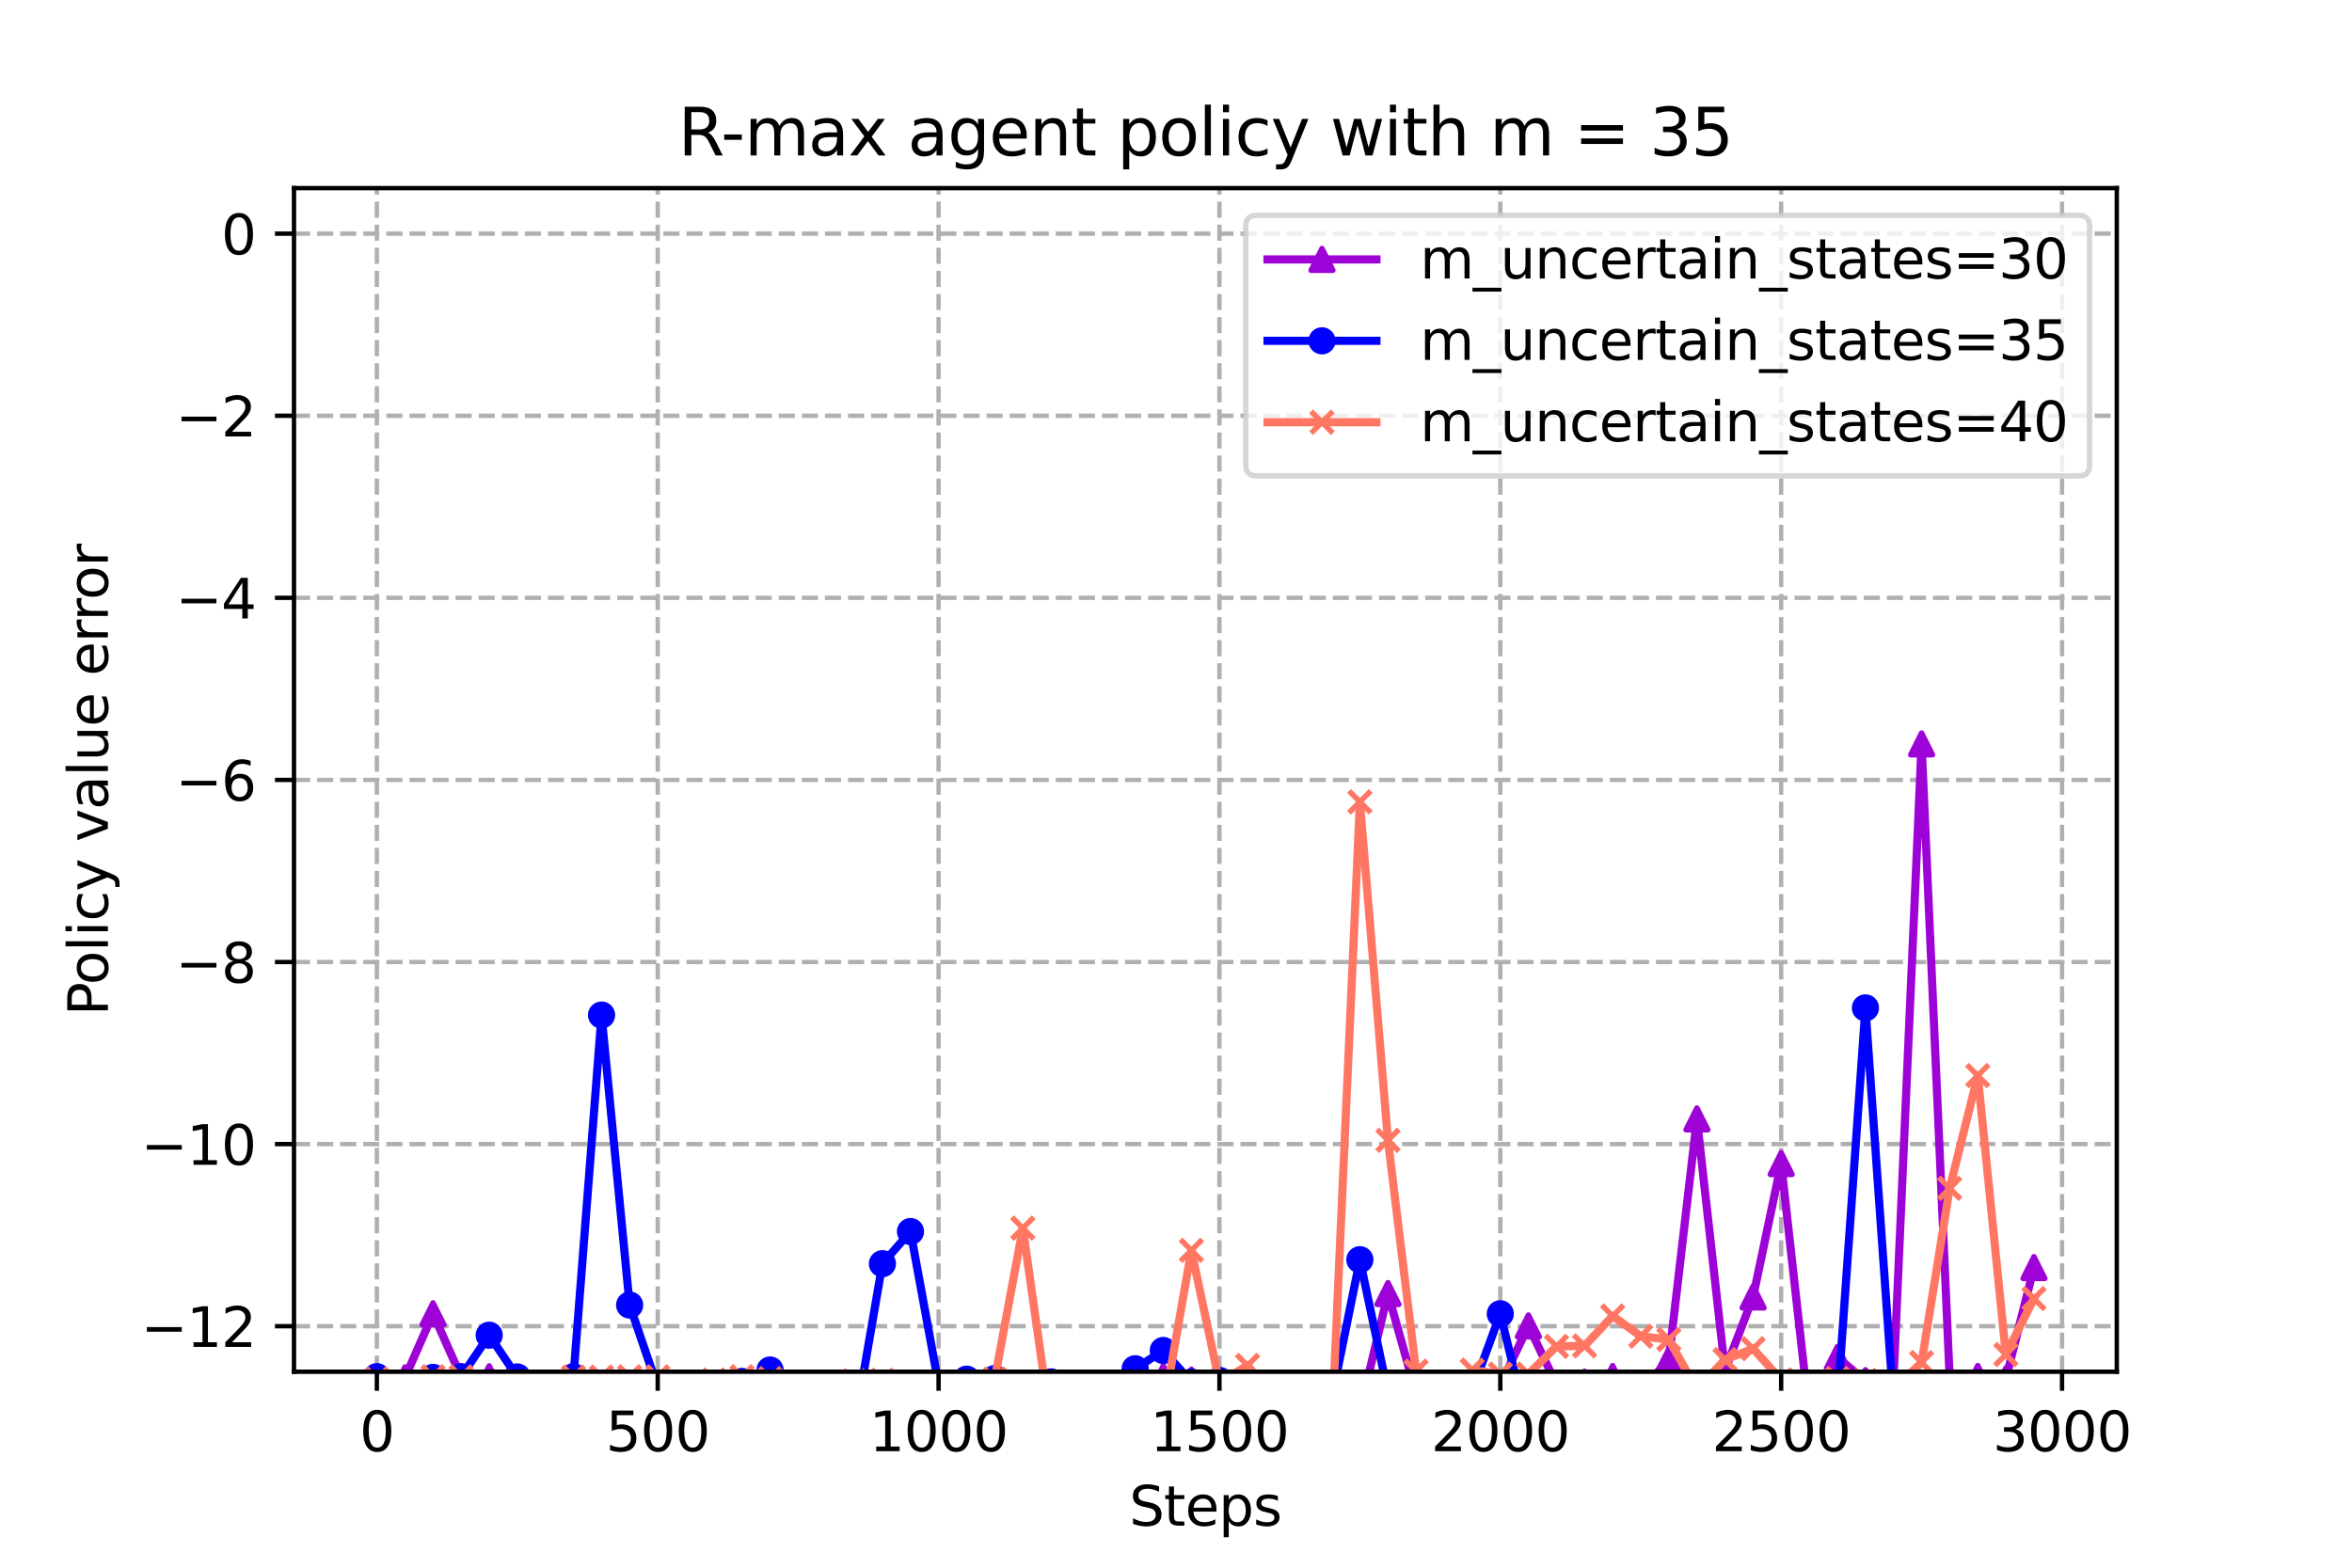 <?xml version="1.0" encoding="utf-8" standalone="no"?>
<!DOCTYPE svg PUBLIC "-//W3C//DTD SVG 1.1//EN"
  "http://www.w3.org/Graphics/SVG/1.1/DTD/svg11.dtd">
<svg xmlns:xlink="http://www.w3.org/1999/xlink" width="432pt" height="288pt" viewBox="0 0 432 288" xmlns="http://www.w3.org/2000/svg" version="1.1">
 <defs>
  <style type="text/css">*{stroke-linejoin: round; stroke-linecap: butt}</style>
 </defs>
 <g id="figure_1">
  <g id="patch_1">
   <path d="M 0 288 
L 432 288 
L 432 0 
L 0 0 
z
" style="fill: #ffffff"/>
  </g>
  <g id="axes_1">
   <g id="patch_2">
    <path d="M 54 252 
L 388.8 252 
L 388.8 34.56 
L 54 34.56 
z
" style="fill: #ffffff"/>
   </g>
   <g id="PolyCollection_1">
    <defs>
     <path id="meaf972905b" d="M 69.218 -35.075 
L 69.218 -35.075 
L 74.377 -34.871 
L 79.536 -46.646 
L 84.694 -35.09 
L 89.853 -35.085 
L 95.012 -21.525 
L 100.17 -31.364 
L 105.329 -25.798 
L 110.488 -31.952 
L 115.647 -32.313 
L 120.805 -32.569 
L 125.964 -33.676 
L 131.123 -32.771 
L 136.281 -19.537 
L 141.44 -34.91 
L 146.599 -24.227 
L 151.757 -31.356 
L 156.916 -16.715 
L 162.075 -19.639 
L 167.234 -25.702 
L 172.392 -31.861 
L 177.551 -33.439 
L 182.71 -31.65 
L 187.868 -32.856 
L 193.027 -32.922 
L 198.186 -25.333 
L 203.345 -28.71 
L 208.503 -23.477 
L 213.662 -35.127 
L 218.821 -34.461 
L 223.979 -31.013 
L 229.138 -32.957 
L 234.297 -33.422 
L 239.455 -30.833 
L 244.614 -25.989 
L 249.773 -28.767 
L 254.932 -50.361 
L 260.09 -32.021 
L 265.249 -33.565 
L 270.408 -34.119 
L 275.566 -33.527 
L 280.725 -44.419 
L 285.884 -33.695 
L 291.043 -34.085 
L 296.201 -35.133 
L 301.36 -32.545 
L 306.519 -38.193 
L 311.677 -82.45 
L 316.836 -36.265 
L 321.995 -49.734 
L 327.153 -74.242 
L 332.312 -28.038 
L 337.471 -38.624 
L 342.63 -34.356 
L 347.788 -34.454 
L 352.947 -151.337 
L 358.106 -34.724 
L 363.264 -35.133 
L 368.423 -34.693 
L 373.582 -55.132 
L 373.582 -55.132 
L 373.582 -55.132 
L 368.423 -34.693 
L 363.264 -35.133 
L 358.106 -34.724 
L 352.947 -151.337 
L 347.788 -34.454 
L 342.63 -34.356 
L 337.471 -38.624 
L 332.312 -28.038 
L 327.153 -74.242 
L 321.995 -49.734 
L 316.836 -36.265 
L 311.677 -82.45 
L 306.519 -38.193 
L 301.36 -32.545 
L 296.201 -35.133 
L 291.043 -34.085 
L 285.884 -33.695 
L 280.725 -44.419 
L 275.566 -33.527 
L 270.408 -34.119 
L 265.249 -33.565 
L 260.09 -32.021 
L 254.932 -50.361 
L 249.773 -28.767 
L 244.614 -25.989 
L 239.455 -30.833 
L 234.297 -33.422 
L 229.138 -32.957 
L 223.979 -31.013 
L 218.821 -34.461 
L 213.662 -35.127 
L 208.503 -23.477 
L 203.345 -28.71 
L 198.186 -25.333 
L 193.027 -32.922 
L 187.868 -32.856 
L 182.71 -31.65 
L 177.551 -33.439 
L 172.392 -31.861 
L 167.234 -25.702 
L 162.075 -19.639 
L 156.916 -16.715 
L 151.757 -31.356 
L 146.599 -24.227 
L 141.44 -34.91 
L 136.281 -19.537 
L 131.123 -32.771 
L 125.964 -33.676 
L 120.805 -32.569 
L 115.647 -32.313 
L 110.488 -31.952 
L 105.329 -25.798 
L 100.17 -31.364 
L 95.012 -21.525 
L 89.853 -35.085 
L 84.694 -35.09 
L 79.536 -46.646 
L 74.377 -34.871 
L 69.218 -35.075 
z
" style="stroke: #9d02d7; stroke-opacity: 0.2"/>
    </defs>
    <g clip-path="url(#p53826748e3)">
     <use xlink:href="#meaf972905b" x="0" y="288" style="fill: #9d02d7; fill-opacity: 0.2; stroke: #9d02d7; stroke-opacity: 0.2"/>
    </g>
   </g>
   <g id="PolyCollection_2">
    <defs>
     <path id="m4954993a86" d="M 69.218 -35.091 
L 69.218 -35.091 
L 74.377 -33.874 
L 79.536 -34.957 
L 84.694 -35.091 
L 89.853 -42.709 
L 95.012 -35.039 
L 100.17 -30.648 
L 105.329 -35.091 
L 110.488 -101.524 
L 115.647 -48.251 
L 120.805 -33.125 
L 125.964 -33.102 
L 131.123 -32.875 
L 136.281 -34.218 
L 141.44 -36.317 
L 146.599 -33.308 
L 151.757 -33.567 
L 156.916 -25.865 
L 162.075 -55.845 
L 167.234 -61.757 
L 172.392 -33.657 
L 177.551 -34.631 
L 182.71 -34.742 
L 187.868 -33.471 
L 193.027 -34.133 
L 198.186 -30.624 
L 203.345 -33.025 
L 208.503 -36.545 
L 213.662 -39.904 
L 218.821 -34.098 
L 223.979 -34.406 
L 229.138 -30.213 
L 234.297 -33.146 
L 239.455 -31.21 
L 244.614 -31.134 
L 249.773 -56.58 
L 254.932 -32.138 
L 260.09 -30.877 
L 265.249 -27.638 
L 270.408 -32.59 
L 275.566 -46.644 
L 280.725 -25.49 
L 285.884 -32.775 
L 291.043 -31.947 
L 296.201 -31.814 
L 301.36 -30.254 
L 306.519 -26.332 
L 311.677 -29.193 
L 316.836 -27.951 
L 321.995 -25.303 
L 327.153 -22.883 
L 332.312 -29.856 
L 337.471 -30.093 
L 342.63 -102.84 
L 347.788 -30.093 
L 352.947 -28.494 
L 358.106 -32.613 
L 363.264 -33.255 
L 368.423 -33.255 
L 373.582 -32.458 
L 373.582 -32.458 
L 373.582 -32.458 
L 368.423 -33.255 
L 363.264 -33.255 
L 358.106 -32.613 
L 352.947 -28.494 
L 347.788 -30.093 
L 342.63 -102.84 
L 337.471 -30.093 
L 332.312 -29.856 
L 327.153 -22.883 
L 321.995 -25.303 
L 316.836 -27.951 
L 311.677 -29.193 
L 306.519 -26.332 
L 301.36 -30.254 
L 296.201 -31.814 
L 291.043 -31.947 
L 285.884 -32.775 
L 280.725 -25.49 
L 275.566 -46.644 
L 270.408 -32.59 
L 265.249 -27.638 
L 260.09 -30.877 
L 254.932 -32.138 
L 249.773 -56.58 
L 244.614 -31.134 
L 239.455 -31.21 
L 234.297 -33.146 
L 229.138 -30.213 
L 223.979 -34.406 
L 218.821 -34.098 
L 213.662 -39.904 
L 208.503 -36.545 
L 203.345 -33.025 
L 198.186 -30.624 
L 193.027 -34.133 
L 187.868 -33.471 
L 182.71 -34.742 
L 177.551 -34.631 
L 172.392 -33.657 
L 167.234 -61.757 
L 162.075 -55.845 
L 156.916 -25.865 
L 151.757 -33.567 
L 146.599 -33.308 
L 141.44 -36.317 
L 136.281 -34.218 
L 131.123 -32.875 
L 125.964 -33.102 
L 120.805 -33.125 
L 115.647 -48.251 
L 110.488 -101.524 
L 105.329 -35.091 
L 100.17 -30.648 
L 95.012 -35.039 
L 89.853 -42.709 
L 84.694 -35.091 
L 79.536 -34.957 
L 74.377 -33.874 
L 69.218 -35.091 
z
" style="stroke: #0000ff; stroke-opacity: 0.2"/>
    </defs>
    <g clip-path="url(#p53826748e3)">
     <use xlink:href="#m4954993a86" x="0" y="288" style="fill: #0000ff; fill-opacity: 0.2; stroke: #0000ff; stroke-opacity: 0.2"/>
    </g>
   </g>
   <g id="PolyCollection_3">
    <defs>
     <path id="mc289ed929d" d="M 69.218 -34.689 
L 69.218 -34.689 
L 74.377 -15.291 
L 79.536 -35.091 
L 84.694 -35.065 
L 89.853 -32.796 
L 95.012 -34.183 
L 100.17 -24.071 
L 105.329 -35.03 
L 110.488 -35.033 
L 115.647 -35.081 
L 120.805 -35.061 
L 125.964 -29.914 
L 131.123 -34.476 
L 136.281 -35.091 
L 141.44 -34.731 
L 146.599 -31.858 
L 151.757 -33.324 
L 156.916 -34.334 
L 162.075 -34.441 
L 167.234 -18.548 
L 172.392 -28.017 
L 177.551 -32.179 
L 182.71 -34.656 
L 187.868 -62.379 
L 193.027 -25.982 
L 198.186 -27.235 
L 203.345 -33.934 
L 208.503 -27.585 
L 213.662 -28.73 
L 218.821 -58.298 
L 223.979 -34.011 
L 229.138 -37.16 
L 234.297 -30.786 
L 239.455 -27.545 
L 244.614 -25.71 
L 249.773 -140.695 
L 254.932 -78.513 
L 260.09 -36.102 
L 265.249 -30.873 
L 270.408 -36.307 
L 275.566 -35.571 
L 280.725 -35.574 
L 285.884 -40.655 
L 291.043 -40.751 
L 296.201 -46.24 
L 301.36 -42.52 
L 306.519 -41.922 
L 311.677 -32.711 
L 316.836 -38.219 
L 321.995 -40.236 
L 327.153 -34.52 
L 332.312 -33.136 
L 337.471 -34.753 
L 342.63 -34.39 
L 347.788 -32.818 
L 352.947 -37.693 
L 358.106 -69.696 
L 363.264 -90.409 
L 368.423 -39.156 
L 373.582 -49.437 
L 373.582 -49.437 
L 373.582 -49.437 
L 368.423 -39.156 
L 363.264 -90.409 
L 358.106 -69.696 
L 352.947 -37.693 
L 347.788 -32.818 
L 342.63 -34.39 
L 337.471 -34.753 
L 332.312 -33.136 
L 327.153 -34.52 
L 321.995 -40.236 
L 316.836 -38.219 
L 311.677 -32.711 
L 306.519 -41.922 
L 301.36 -42.52 
L 296.201 -46.24 
L 291.043 -40.751 
L 285.884 -40.655 
L 280.725 -35.574 
L 275.566 -35.571 
L 270.408 -36.307 
L 265.249 -30.873 
L 260.09 -36.102 
L 254.932 -78.513 
L 249.773 -140.695 
L 244.614 -25.71 
L 239.455 -27.545 
L 234.297 -30.786 
L 229.138 -37.16 
L 223.979 -34.011 
L 218.821 -58.298 
L 213.662 -28.73 
L 208.503 -27.585 
L 203.345 -33.934 
L 198.186 -27.235 
L 193.027 -25.982 
L 187.868 -62.379 
L 182.71 -34.656 
L 177.551 -32.179 
L 172.392 -28.017 
L 167.234 -18.548 
L 162.075 -34.441 
L 156.916 -34.334 
L 151.757 -33.324 
L 146.599 -31.858 
L 141.44 -34.731 
L 136.281 -35.091 
L 131.123 -34.476 
L 125.964 -29.914 
L 120.805 -35.061 
L 115.647 -35.081 
L 110.488 -35.033 
L 105.329 -35.03 
L 100.17 -24.071 
L 95.012 -34.183 
L 89.853 -32.796 
L 84.694 -35.065 
L 79.536 -35.091 
L 74.377 -15.291 
L 69.218 -34.689 
z
" style="stroke: #ff7763; stroke-opacity: 0.2"/>
    </defs>
    <g clip-path="url(#p53826748e3)">
     <use xlink:href="#mc289ed929d" x="0" y="288" style="fill: #ff7763; fill-opacity: 0.2; stroke: #ff7763; stroke-opacity: 0.2"/>
    </g>
   </g>
   <g id="matplotlib.axis_1">
    <g id="xtick_1">
     <g id="line2d_1">
      <path d="M 69.218 252 
L 69.218 34.56 
" clip-path="url(#p53826748e3)" style="fill: none; stroke-dasharray: 2.96,1.28; stroke-dashoffset: 0; stroke: #b0b0b0; stroke-width: 0.8"/>
     </g>
     <g id="line2d_2">
      <defs>
       <path id="m673f952d2b" d="M 0 0 
L 0 3.5 
" style="stroke: #000000; stroke-width: 0.8"/>
      </defs>
      <g>
       <use xlink:href="#m673f952d2b" x="69.218" y="252" style="stroke: #000000; stroke-width: 0.8"/>
      </g>
     </g>
     <g id="text_1">
      <!-- 0 -->
      <g transform="translate(66.037 266.598)scale(0.1 -0.1)">
       <defs>
        <path id="DejaVuSans-30" d="M 2034 4250 
Q 1547 4250 1301 3770 
Q 1056 3291 1056 2328 
Q 1056 1369 1301 889 
Q 1547 409 2034 409 
Q 2525 409 2770 889 
Q 3016 1369 3016 2328 
Q 3016 3291 2770 3770 
Q 2525 4250 2034 4250 
z
M 2034 4750 
Q 2819 4750 3233 4129 
Q 3647 3509 3647 2328 
Q 3647 1150 3233 529 
Q 2819 -91 2034 -91 
Q 1250 -91 836 529 
Q 422 1150 422 2328 
Q 422 3509 836 4129 
Q 1250 4750 2034 4750 
z
" transform="scale(0.016)"/>
       </defs>
       <use xlink:href="#DejaVuSans-30"/>
      </g>
     </g>
    </g>
    <g id="xtick_2">
     <g id="line2d_3">
      <path d="M 120.805 252 
L 120.805 34.56 
" clip-path="url(#p53826748e3)" style="fill: none; stroke-dasharray: 2.96,1.28; stroke-dashoffset: 0; stroke: #b0b0b0; stroke-width: 0.8"/>
     </g>
     <g id="line2d_4">
      <g>
       <use xlink:href="#m673f952d2b" x="120.805" y="252" style="stroke: #000000; stroke-width: 0.8"/>
      </g>
     </g>
     <g id="text_2">
      <!-- 500 -->
      <g transform="translate(111.261 266.598)scale(0.1 -0.1)">
       <defs>
        <path id="DejaVuSans-35" d="M 691 4666 
L 3169 4666 
L 3169 4134 
L 1269 4134 
L 1269 2991 
Q 1406 3038 1543 3061 
Q 1681 3084 1819 3084 
Q 2600 3084 3056 2656 
Q 3513 2228 3513 1497 
Q 3513 744 3044 326 
Q 2575 -91 1722 -91 
Q 1428 -91 1123 -41 
Q 819 9 494 109 
L 494 744 
Q 775 591 1075 516 
Q 1375 441 1709 441 
Q 2250 441 2565 725 
Q 2881 1009 2881 1497 
Q 2881 1984 2565 2268 
Q 2250 2553 1709 2553 
Q 1456 2553 1204 2497 
Q 953 2441 691 2322 
L 691 4666 
z
" transform="scale(0.016)"/>
       </defs>
       <use xlink:href="#DejaVuSans-35"/>
       <use xlink:href="#DejaVuSans-30" x="63.623"/>
       <use xlink:href="#DejaVuSans-30" x="127.246"/>
      </g>
     </g>
    </g>
    <g id="xtick_3">
     <g id="line2d_5">
      <path d="M 172.392 252 
L 172.392 34.56 
" clip-path="url(#p53826748e3)" style="fill: none; stroke-dasharray: 2.96,1.28; stroke-dashoffset: 0; stroke: #b0b0b0; stroke-width: 0.8"/>
     </g>
     <g id="line2d_6">
      <g>
       <use xlink:href="#m673f952d2b" x="172.392" y="252" style="stroke: #000000; stroke-width: 0.8"/>
      </g>
     </g>
     <g id="text_3">
      <!-- 1000 -->
      <g transform="translate(159.667 266.598)scale(0.1 -0.1)">
       <defs>
        <path id="DejaVuSans-31" d="M 794 531 
L 1825 531 
L 1825 4091 
L 703 3866 
L 703 4441 
L 1819 4666 
L 2450 4666 
L 2450 531 
L 3481 531 
L 3481 0 
L 794 0 
L 794 531 
z
" transform="scale(0.016)"/>
       </defs>
       <use xlink:href="#DejaVuSans-31"/>
       <use xlink:href="#DejaVuSans-30" x="63.623"/>
       <use xlink:href="#DejaVuSans-30" x="127.246"/>
       <use xlink:href="#DejaVuSans-30" x="190.869"/>
      </g>
     </g>
    </g>
    <g id="xtick_4">
     <g id="line2d_7">
      <path d="M 223.979 252 
L 223.979 34.56 
" clip-path="url(#p53826748e3)" style="fill: none; stroke-dasharray: 2.96,1.28; stroke-dashoffset: 0; stroke: #b0b0b0; stroke-width: 0.8"/>
     </g>
     <g id="line2d_8">
      <g>
       <use xlink:href="#m673f952d2b" x="223.979" y="252" style="stroke: #000000; stroke-width: 0.8"/>
      </g>
     </g>
     <g id="text_4">
      <!-- 1500 -->
      <g transform="translate(211.254 266.598)scale(0.1 -0.1)">
       <use xlink:href="#DejaVuSans-31"/>
       <use xlink:href="#DejaVuSans-35" x="63.623"/>
       <use xlink:href="#DejaVuSans-30" x="127.246"/>
       <use xlink:href="#DejaVuSans-30" x="190.869"/>
      </g>
     </g>
    </g>
    <g id="xtick_5">
     <g id="line2d_9">
      <path d="M 275.566 252 
L 275.566 34.56 
" clip-path="url(#p53826748e3)" style="fill: none; stroke-dasharray: 2.96,1.28; stroke-dashoffset: 0; stroke: #b0b0b0; stroke-width: 0.8"/>
     </g>
     <g id="line2d_10">
      <g>
       <use xlink:href="#m673f952d2b" x="275.566" y="252" style="stroke: #000000; stroke-width: 0.8"/>
      </g>
     </g>
     <g id="text_5">
      <!-- 2000 -->
      <g transform="translate(262.841 266.598)scale(0.1 -0.1)">
       <defs>
        <path id="DejaVuSans-32" d="M 1228 531 
L 3431 531 
L 3431 0 
L 469 0 
L 469 531 
Q 828 903 1448 1529 
Q 2069 2156 2228 2338 
Q 2531 2678 2651 2914 
Q 2772 3150 2772 3378 
Q 2772 3750 2511 3984 
Q 2250 4219 1831 4219 
Q 1534 4219 1204 4116 
Q 875 4013 500 3803 
L 500 4441 
Q 881 4594 1212 4672 
Q 1544 4750 1819 4750 
Q 2544 4750 2975 4387 
Q 3406 4025 3406 3419 
Q 3406 3131 3298 2873 
Q 3191 2616 2906 2266 
Q 2828 2175 2409 1742 
Q 1991 1309 1228 531 
z
" transform="scale(0.016)"/>
       </defs>
       <use xlink:href="#DejaVuSans-32"/>
       <use xlink:href="#DejaVuSans-30" x="63.623"/>
       <use xlink:href="#DejaVuSans-30" x="127.246"/>
       <use xlink:href="#DejaVuSans-30" x="190.869"/>
      </g>
     </g>
    </g>
    <g id="xtick_6">
     <g id="line2d_11">
      <path d="M 327.153 252 
L 327.153 34.56 
" clip-path="url(#p53826748e3)" style="fill: none; stroke-dasharray: 2.96,1.28; stroke-dashoffset: 0; stroke: #b0b0b0; stroke-width: 0.8"/>
     </g>
     <g id="line2d_12">
      <g>
       <use xlink:href="#m673f952d2b" x="327.153" y="252" style="stroke: #000000; stroke-width: 0.8"/>
      </g>
     </g>
     <g id="text_6">
      <!-- 2500 -->
      <g transform="translate(314.428 266.598)scale(0.1 -0.1)">
       <use xlink:href="#DejaVuSans-32"/>
       <use xlink:href="#DejaVuSans-35" x="63.623"/>
       <use xlink:href="#DejaVuSans-30" x="127.246"/>
       <use xlink:href="#DejaVuSans-30" x="190.869"/>
      </g>
     </g>
    </g>
    <g id="xtick_7">
     <g id="line2d_13">
      <path d="M 378.741 252 
L 378.741 34.56 
" clip-path="url(#p53826748e3)" style="fill: none; stroke-dasharray: 2.96,1.28; stroke-dashoffset: 0; stroke: #b0b0b0; stroke-width: 0.8"/>
     </g>
     <g id="line2d_14">
      <g>
       <use xlink:href="#m673f952d2b" x="378.741" y="252" style="stroke: #000000; stroke-width: 0.8"/>
      </g>
     </g>
     <g id="text_7">
      <!-- 3000 -->
      <g transform="translate(366.016 266.598)scale(0.1 -0.1)">
       <defs>
        <path id="DejaVuSans-33" d="M 2597 2516 
Q 3050 2419 3304 2112 
Q 3559 1806 3559 1356 
Q 3559 666 3084 287 
Q 2609 -91 1734 -91 
Q 1441 -91 1130 -33 
Q 819 25 488 141 
L 488 750 
Q 750 597 1062 519 
Q 1375 441 1716 441 
Q 2309 441 2620 675 
Q 2931 909 2931 1356 
Q 2931 1769 2642 2001 
Q 2353 2234 1838 2234 
L 1294 2234 
L 1294 2753 
L 1863 2753 
Q 2328 2753 2575 2939 
Q 2822 3125 2822 3475 
Q 2822 3834 2567 4026 
Q 2313 4219 1838 4219 
Q 1578 4219 1281 4162 
Q 984 4106 628 3988 
L 628 4550 
Q 988 4650 1302 4700 
Q 1616 4750 1894 4750 
Q 2613 4750 3031 4423 
Q 3450 4097 3450 3541 
Q 3450 3153 3228 2886 
Q 3006 2619 2597 2516 
z
" transform="scale(0.016)"/>
       </defs>
       <use xlink:href="#DejaVuSans-33"/>
       <use xlink:href="#DejaVuSans-30" x="63.623"/>
       <use xlink:href="#DejaVuSans-30" x="127.246"/>
       <use xlink:href="#DejaVuSans-30" x="190.869"/>
      </g>
     </g>
    </g>
    <g id="text_8">
     <!-- Steps -->
     <g transform="translate(207.41 280.277)scale(0.1 -0.1)">
      <defs>
       <path id="DejaVuSans-53" d="M 3425 4513 
L 3425 3897 
Q 3066 4069 2747 4153 
Q 2428 4238 2131 4238 
Q 1616 4238 1336 4038 
Q 1056 3838 1056 3469 
Q 1056 3159 1242 3001 
Q 1428 2844 1947 2747 
L 2328 2669 
Q 3034 2534 3370 2195 
Q 3706 1856 3706 1288 
Q 3706 609 3251 259 
Q 2797 -91 1919 -91 
Q 1588 -91 1214 -16 
Q 841 59 441 206 
L 441 856 
Q 825 641 1194 531 
Q 1563 422 1919 422 
Q 2459 422 2753 634 
Q 3047 847 3047 1241 
Q 3047 1584 2836 1778 
Q 2625 1972 2144 2069 
L 1759 2144 
Q 1053 2284 737 2584 
Q 422 2884 422 3419 
Q 422 4038 858 4394 
Q 1294 4750 2059 4750 
Q 2388 4750 2728 4690 
Q 3069 4631 3425 4513 
z
" transform="scale(0.016)"/>
       <path id="DejaVuSans-74" d="M 1172 4494 
L 1172 3500 
L 2356 3500 
L 2356 3053 
L 1172 3053 
L 1172 1153 
Q 1172 725 1289 603 
Q 1406 481 1766 481 
L 2356 481 
L 2356 0 
L 1766 0 
Q 1100 0 847 248 
Q 594 497 594 1153 
L 594 3053 
L 172 3053 
L 172 3500 
L 594 3500 
L 594 4494 
L 1172 4494 
z
" transform="scale(0.016)"/>
       <path id="DejaVuSans-65" d="M 3597 1894 
L 3597 1613 
L 953 1613 
Q 991 1019 1311 708 
Q 1631 397 2203 397 
Q 2534 397 2845 478 
Q 3156 559 3463 722 
L 3463 178 
Q 3153 47 2828 -22 
Q 2503 -91 2169 -91 
Q 1331 -91 842 396 
Q 353 884 353 1716 
Q 353 2575 817 3079 
Q 1281 3584 2069 3584 
Q 2775 3584 3186 3129 
Q 3597 2675 3597 1894 
z
M 3022 2063 
Q 3016 2534 2758 2815 
Q 2500 3097 2075 3097 
Q 1594 3097 1305 2825 
Q 1016 2553 972 2059 
L 3022 2063 
z
" transform="scale(0.016)"/>
       <path id="DejaVuSans-70" d="M 1159 525 
L 1159 -1331 
L 581 -1331 
L 581 3500 
L 1159 3500 
L 1159 2969 
Q 1341 3281 1617 3432 
Q 1894 3584 2278 3584 
Q 2916 3584 3314 3078 
Q 3713 2572 3713 1747 
Q 3713 922 3314 415 
Q 2916 -91 2278 -91 
Q 1894 -91 1617 61 
Q 1341 213 1159 525 
z
M 3116 1747 
Q 3116 2381 2855 2742 
Q 2594 3103 2138 3103 
Q 1681 3103 1420 2742 
Q 1159 2381 1159 1747 
Q 1159 1113 1420 752 
Q 1681 391 2138 391 
Q 2594 391 2855 752 
Q 3116 1113 3116 1747 
z
" transform="scale(0.016)"/>
       <path id="DejaVuSans-73" d="M 2834 3397 
L 2834 2853 
Q 2591 2978 2328 3040 
Q 2066 3103 1784 3103 
Q 1356 3103 1142 2972 
Q 928 2841 928 2578 
Q 928 2378 1081 2264 
Q 1234 2150 1697 2047 
L 1894 2003 
Q 2506 1872 2764 1633 
Q 3022 1394 3022 966 
Q 3022 478 2636 193 
Q 2250 -91 1575 -91 
Q 1294 -91 989 -36 
Q 684 19 347 128 
L 347 722 
Q 666 556 975 473 
Q 1284 391 1588 391 
Q 1994 391 2212 530 
Q 2431 669 2431 922 
Q 2431 1156 2273 1281 
Q 2116 1406 1581 1522 
L 1381 1569 
Q 847 1681 609 1914 
Q 372 2147 372 2553 
Q 372 3047 722 3315 
Q 1072 3584 1716 3584 
Q 2034 3584 2315 3537 
Q 2597 3491 2834 3397 
z
" transform="scale(0.016)"/>
      </defs>
      <use xlink:href="#DejaVuSans-53"/>
      <use xlink:href="#DejaVuSans-74" x="63.477"/>
      <use xlink:href="#DejaVuSans-65" x="102.686"/>
      <use xlink:href="#DejaVuSans-70" x="164.209"/>
      <use xlink:href="#DejaVuSans-73" x="227.686"/>
     </g>
    </g>
   </g>
   <g id="matplotlib.axis_2">
    <g id="ytick_1">
     <g id="line2d_15">
      <path d="M 54 243.637 
L 388.8 243.637 
" clip-path="url(#p53826748e3)" style="fill: none; stroke-dasharray: 2.96,1.28; stroke-dashoffset: 0; stroke: #b0b0b0; stroke-width: 0.8"/>
     </g>
     <g id="line2d_16">
      <defs>
       <path id="m13245fdb76" d="M 0 0 
L -3.5 0 
" style="stroke: #000000; stroke-width: 0.8"/>
      </defs>
      <g>
       <use xlink:href="#m13245fdb76" x="54" y="243.637" style="stroke: #000000; stroke-width: 0.8"/>
      </g>
     </g>
     <g id="text_9">
      <!-- −12 -->
      <g transform="translate(25.895 247.436)scale(0.1 -0.1)">
       <defs>
        <path id="DejaVuSans-2212" d="M 678 2272 
L 4684 2272 
L 4684 1741 
L 678 1741 
L 678 2272 
z
" transform="scale(0.016)"/>
       </defs>
       <use xlink:href="#DejaVuSans-2212"/>
       <use xlink:href="#DejaVuSans-31" x="83.789"/>
       <use xlink:href="#DejaVuSans-32" x="147.412"/>
      </g>
     </g>
    </g>
    <g id="ytick_2">
     <g id="line2d_17">
      <path d="M 54 210.185 
L 388.8 210.185 
" clip-path="url(#p53826748e3)" style="fill: none; stroke-dasharray: 2.96,1.28; stroke-dashoffset: 0; stroke: #b0b0b0; stroke-width: 0.8"/>
     </g>
     <g id="line2d_18">
      <g>
       <use xlink:href="#m13245fdb76" x="54" y="210.185" style="stroke: #000000; stroke-width: 0.8"/>
      </g>
     </g>
     <g id="text_10">
      <!-- −10 -->
      <g transform="translate(25.895 213.984)scale(0.1 -0.1)">
       <use xlink:href="#DejaVuSans-2212"/>
       <use xlink:href="#DejaVuSans-31" x="83.789"/>
       <use xlink:href="#DejaVuSans-30" x="147.412"/>
      </g>
     </g>
    </g>
    <g id="ytick_3">
     <g id="line2d_19">
      <path d="M 54 176.732 
L 388.8 176.732 
" clip-path="url(#p53826748e3)" style="fill: none; stroke-dasharray: 2.96,1.28; stroke-dashoffset: 0; stroke: #b0b0b0; stroke-width: 0.8"/>
     </g>
     <g id="line2d_20">
      <g>
       <use xlink:href="#m13245fdb76" x="54" y="176.732" style="stroke: #000000; stroke-width: 0.8"/>
      </g>
     </g>
     <g id="text_11">
      <!-- −8 -->
      <g transform="translate(32.258 180.532)scale(0.1 -0.1)">
       <defs>
        <path id="DejaVuSans-38" d="M 2034 2216 
Q 1584 2216 1326 1975 
Q 1069 1734 1069 1313 
Q 1069 891 1326 650 
Q 1584 409 2034 409 
Q 2484 409 2743 651 
Q 3003 894 3003 1313 
Q 3003 1734 2745 1975 
Q 2488 2216 2034 2216 
z
M 1403 2484 
Q 997 2584 770 2862 
Q 544 3141 544 3541 
Q 544 4100 942 4425 
Q 1341 4750 2034 4750 
Q 2731 4750 3128 4425 
Q 3525 4100 3525 3541 
Q 3525 3141 3298 2862 
Q 3072 2584 2669 2484 
Q 3125 2378 3379 2068 
Q 3634 1759 3634 1313 
Q 3634 634 3220 271 
Q 2806 -91 2034 -91 
Q 1263 -91 848 271 
Q 434 634 434 1313 
Q 434 1759 690 2068 
Q 947 2378 1403 2484 
z
M 1172 3481 
Q 1172 3119 1398 2916 
Q 1625 2713 2034 2713 
Q 2441 2713 2670 2916 
Q 2900 3119 2900 3481 
Q 2900 3844 2670 4047 
Q 2441 4250 2034 4250 
Q 1625 4250 1398 4047 
Q 1172 3844 1172 3481 
z
" transform="scale(0.016)"/>
       </defs>
       <use xlink:href="#DejaVuSans-2212"/>
       <use xlink:href="#DejaVuSans-38" x="83.789"/>
      </g>
     </g>
    </g>
    <g id="ytick_4">
     <g id="line2d_21">
      <path d="M 54 143.28 
L 388.8 143.28 
" clip-path="url(#p53826748e3)" style="fill: none; stroke-dasharray: 2.96,1.28; stroke-dashoffset: 0; stroke: #b0b0b0; stroke-width: 0.8"/>
     </g>
     <g id="line2d_22">
      <g>
       <use xlink:href="#m13245fdb76" x="54" y="143.28" style="stroke: #000000; stroke-width: 0.8"/>
      </g>
     </g>
     <g id="text_12">
      <!-- −6 -->
      <g transform="translate(32.258 147.079)scale(0.1 -0.1)">
       <defs>
        <path id="DejaVuSans-36" d="M 2113 2584 
Q 1688 2584 1439 2293 
Q 1191 2003 1191 1497 
Q 1191 994 1439 701 
Q 1688 409 2113 409 
Q 2538 409 2786 701 
Q 3034 994 3034 1497 
Q 3034 2003 2786 2293 
Q 2538 2584 2113 2584 
z
M 3366 4563 
L 3366 3988 
Q 3128 4100 2886 4159 
Q 2644 4219 2406 4219 
Q 1781 4219 1451 3797 
Q 1122 3375 1075 2522 
Q 1259 2794 1537 2939 
Q 1816 3084 2150 3084 
Q 2853 3084 3261 2657 
Q 3669 2231 3669 1497 
Q 3669 778 3244 343 
Q 2819 -91 2113 -91 
Q 1303 -91 875 529 
Q 447 1150 447 2328 
Q 447 3434 972 4092 
Q 1497 4750 2381 4750 
Q 2619 4750 2861 4703 
Q 3103 4656 3366 4563 
z
" transform="scale(0.016)"/>
       </defs>
       <use xlink:href="#DejaVuSans-2212"/>
       <use xlink:href="#DejaVuSans-36" x="83.789"/>
      </g>
     </g>
    </g>
    <g id="ytick_5">
     <g id="line2d_23">
      <path d="M 54 109.828 
L 388.8 109.828 
" clip-path="url(#p53826748e3)" style="fill: none; stroke-dasharray: 2.96,1.28; stroke-dashoffset: 0; stroke: #b0b0b0; stroke-width: 0.8"/>
     </g>
     <g id="line2d_24">
      <g>
       <use xlink:href="#m13245fdb76" x="54" y="109.828" style="stroke: #000000; stroke-width: 0.8"/>
      </g>
     </g>
     <g id="text_13">
      <!-- −4 -->
      <g transform="translate(32.258 113.627)scale(0.1 -0.1)">
       <defs>
        <path id="DejaVuSans-34" d="M 2419 4116 
L 825 1625 
L 2419 1625 
L 2419 4116 
z
M 2253 4666 
L 3047 4666 
L 3047 1625 
L 3713 1625 
L 3713 1100 
L 3047 1100 
L 3047 0 
L 2419 0 
L 2419 1100 
L 313 1100 
L 313 1709 
L 2253 4666 
z
" transform="scale(0.016)"/>
       </defs>
       <use xlink:href="#DejaVuSans-2212"/>
       <use xlink:href="#DejaVuSans-34" x="83.789"/>
      </g>
     </g>
    </g>
    <g id="ytick_6">
     <g id="line2d_25">
      <path d="M 54 76.375 
L 388.8 76.375 
" clip-path="url(#p53826748e3)" style="fill: none; stroke-dasharray: 2.96,1.28; stroke-dashoffset: 0; stroke: #b0b0b0; stroke-width: 0.8"/>
     </g>
     <g id="line2d_26">
      <g>
       <use xlink:href="#m13245fdb76" x="54" y="76.375" style="stroke: #000000; stroke-width: 0.8"/>
      </g>
     </g>
     <g id="text_14">
      <!-- −2 -->
      <g transform="translate(32.258 80.175)scale(0.1 -0.1)">
       <use xlink:href="#DejaVuSans-2212"/>
       <use xlink:href="#DejaVuSans-32" x="83.789"/>
      </g>
     </g>
    </g>
    <g id="ytick_7">
     <g id="line2d_27">
      <path d="M 54 42.923 
L 388.8 42.923 
" clip-path="url(#p53826748e3)" style="fill: none; stroke-dasharray: 2.96,1.28; stroke-dashoffset: 0; stroke: #b0b0b0; stroke-width: 0.8"/>
     </g>
     <g id="line2d_28">
      <g>
       <use xlink:href="#m13245fdb76" x="54" y="42.923" style="stroke: #000000; stroke-width: 0.8"/>
      </g>
     </g>
     <g id="text_15">
      <!-- 0 -->
      <g transform="translate(40.638 46.722)scale(0.1 -0.1)">
       <use xlink:href="#DejaVuSans-30"/>
      </g>
     </g>
    </g>
    <g id="text_16">
     <!-- Policy value error -->
     <g transform="translate(19.816 186.598)rotate(-90)scale(0.1 -0.1)">
      <defs>
       <path id="DejaVuSans-50" d="M 1259 4147 
L 1259 2394 
L 2053 2394 
Q 2494 2394 2734 2622 
Q 2975 2850 2975 3272 
Q 2975 3691 2734 3919 
Q 2494 4147 2053 4147 
L 1259 4147 
z
M 628 4666 
L 2053 4666 
Q 2838 4666 3239 4311 
Q 3641 3956 3641 3272 
Q 3641 2581 3239 2228 
Q 2838 1875 2053 1875 
L 1259 1875 
L 1259 0 
L 628 0 
L 628 4666 
z
" transform="scale(0.016)"/>
       <path id="DejaVuSans-6f" d="M 1959 3097 
Q 1497 3097 1228 2736 
Q 959 2375 959 1747 
Q 959 1119 1226 758 
Q 1494 397 1959 397 
Q 2419 397 2687 759 
Q 2956 1122 2956 1747 
Q 2956 2369 2687 2733 
Q 2419 3097 1959 3097 
z
M 1959 3584 
Q 2709 3584 3137 3096 
Q 3566 2609 3566 1747 
Q 3566 888 3137 398 
Q 2709 -91 1959 -91 
Q 1206 -91 779 398 
Q 353 888 353 1747 
Q 353 2609 779 3096 
Q 1206 3584 1959 3584 
z
" transform="scale(0.016)"/>
       <path id="DejaVuSans-6c" d="M 603 4863 
L 1178 4863 
L 1178 0 
L 603 0 
L 603 4863 
z
" transform="scale(0.016)"/>
       <path id="DejaVuSans-69" d="M 603 3500 
L 1178 3500 
L 1178 0 
L 603 0 
L 603 3500 
z
M 603 4863 
L 1178 4863 
L 1178 4134 
L 603 4134 
L 603 4863 
z
" transform="scale(0.016)"/>
       <path id="DejaVuSans-63" d="M 3122 3366 
L 3122 2828 
Q 2878 2963 2633 3030 
Q 2388 3097 2138 3097 
Q 1578 3097 1268 2742 
Q 959 2388 959 1747 
Q 959 1106 1268 751 
Q 1578 397 2138 397 
Q 2388 397 2633 464 
Q 2878 531 3122 666 
L 3122 134 
Q 2881 22 2623 -34 
Q 2366 -91 2075 -91 
Q 1284 -91 818 406 
Q 353 903 353 1747 
Q 353 2603 823 3093 
Q 1294 3584 2113 3584 
Q 2378 3584 2631 3529 
Q 2884 3475 3122 3366 
z
" transform="scale(0.016)"/>
       <path id="DejaVuSans-79" d="M 2059 -325 
Q 1816 -950 1584 -1140 
Q 1353 -1331 966 -1331 
L 506 -1331 
L 506 -850 
L 844 -850 
Q 1081 -850 1212 -737 
Q 1344 -625 1503 -206 
L 1606 56 
L 191 3500 
L 800 3500 
L 1894 763 
L 2988 3500 
L 3597 3500 
L 2059 -325 
z
" transform="scale(0.016)"/>
       <path id="DejaVuSans-20" transform="scale(0.016)"/>
       <path id="DejaVuSans-76" d="M 191 3500 
L 800 3500 
L 1894 563 
L 2988 3500 
L 3597 3500 
L 2284 0 
L 1503 0 
L 191 3500 
z
" transform="scale(0.016)"/>
       <path id="DejaVuSans-61" d="M 2194 1759 
Q 1497 1759 1228 1600 
Q 959 1441 959 1056 
Q 959 750 1161 570 
Q 1363 391 1709 391 
Q 2188 391 2477 730 
Q 2766 1069 2766 1631 
L 2766 1759 
L 2194 1759 
z
M 3341 1997 
L 3341 0 
L 2766 0 
L 2766 531 
Q 2569 213 2275 61 
Q 1981 -91 1556 -91 
Q 1019 -91 701 211 
Q 384 513 384 1019 
Q 384 1609 779 1909 
Q 1175 2209 1959 2209 
L 2766 2209 
L 2766 2266 
Q 2766 2663 2505 2880 
Q 2244 3097 1772 3097 
Q 1472 3097 1187 3025 
Q 903 2953 641 2809 
L 641 3341 
Q 956 3463 1253 3523 
Q 1550 3584 1831 3584 
Q 2591 3584 2966 3190 
Q 3341 2797 3341 1997 
z
" transform="scale(0.016)"/>
       <path id="DejaVuSans-75" d="M 544 1381 
L 544 3500 
L 1119 3500 
L 1119 1403 
Q 1119 906 1312 657 
Q 1506 409 1894 409 
Q 2359 409 2629 706 
Q 2900 1003 2900 1516 
L 2900 3500 
L 3475 3500 
L 3475 0 
L 2900 0 
L 2900 538 
Q 2691 219 2414 64 
Q 2138 -91 1772 -91 
Q 1169 -91 856 284 
Q 544 659 544 1381 
z
M 1991 3584 
L 1991 3584 
z
" transform="scale(0.016)"/>
       <path id="DejaVuSans-72" d="M 2631 2963 
Q 2534 3019 2420 3045 
Q 2306 3072 2169 3072 
Q 1681 3072 1420 2755 
Q 1159 2438 1159 1844 
L 1159 0 
L 581 0 
L 581 3500 
L 1159 3500 
L 1159 2956 
Q 1341 3275 1631 3429 
Q 1922 3584 2338 3584 
Q 2397 3584 2469 3576 
Q 2541 3569 2628 3553 
L 2631 2963 
z
" transform="scale(0.016)"/>
      </defs>
      <use xlink:href="#DejaVuSans-50"/>
      <use xlink:href="#DejaVuSans-6f" x="56.678"/>
      <use xlink:href="#DejaVuSans-6c" x="117.859"/>
      <use xlink:href="#DejaVuSans-69" x="145.643"/>
      <use xlink:href="#DejaVuSans-63" x="173.426"/>
      <use xlink:href="#DejaVuSans-79" x="228.406"/>
      <use xlink:href="#DejaVuSans-20" x="287.586"/>
      <use xlink:href="#DejaVuSans-76" x="319.373"/>
      <use xlink:href="#DejaVuSans-61" x="378.553"/>
      <use xlink:href="#DejaVuSans-6c" x="439.832"/>
      <use xlink:href="#DejaVuSans-75" x="467.615"/>
      <use xlink:href="#DejaVuSans-65" x="530.994"/>
      <use xlink:href="#DejaVuSans-20" x="592.518"/>
      <use xlink:href="#DejaVuSans-65" x="624.305"/>
      <use xlink:href="#DejaVuSans-72" x="685.828"/>
      <use xlink:href="#DejaVuSans-72" x="725.191"/>
      <use xlink:href="#DejaVuSans-6f" x="764.055"/>
      <use xlink:href="#DejaVuSans-72" x="825.236"/>
     </g>
    </g>
   </g>
   <g id="line2d_29">
    <path d="M 69.218 252.925 
L 74.377 253.129 
L 79.536 241.354 
L 84.694 252.91 
L 89.853 252.915 
L 95.012 266.475 
L 100.17 256.636 
L 105.329 262.202 
L 110.488 256.048 
L 115.647 255.687 
L 120.805 255.431 
L 125.964 254.324 
L 131.123 255.229 
L 136.281 268.463 
L 141.44 253.09 
L 146.599 263.773 
L 151.757 256.644 
L 156.916 271.285 
L 162.075 268.361 
L 167.234 262.298 
L 172.392 256.139 
L 177.551 254.561 
L 182.71 256.35 
L 187.868 255.144 
L 193.027 255.078 
L 198.186 262.667 
L 203.345 259.29 
L 208.503 264.523 
L 213.662 252.873 
L 218.821 253.539 
L 223.979 256.987 
L 229.138 255.043 
L 234.297 254.578 
L 239.455 257.167 
L 244.614 262.011 
L 249.773 259.233 
L 254.932 237.639 
L 260.09 255.979 
L 265.249 254.435 
L 270.408 253.881 
L 275.566 254.473 
L 280.725 243.581 
L 285.884 254.305 
L 291.043 253.915 
L 296.201 252.867 
L 301.36 255.455 
L 306.519 249.807 
L 311.677 205.55 
L 316.836 251.735 
L 321.995 238.266 
L 327.153 213.758 
L 332.312 259.962 
L 337.471 249.376 
L 342.63 253.644 
L 347.788 253.546 
L 352.947 136.663 
L 358.106 253.276 
L 363.264 252.867 
L 368.423 253.307 
L 373.582 232.868 
" clip-path="url(#p53826748e3)" style="fill: none; stroke: #9d02d7; stroke-width: 1.5; stroke-linecap: square"/>
    <defs>
     <path id="m1193c4e162" d="M 0 -2 
L -2 2 
L 2 2 
z
" style="stroke: #9d02d7; stroke-linejoin: miter"/>
    </defs>
    <g clip-path="url(#p53826748e3)">
     <use xlink:href="#m1193c4e162" x="69.218" y="252.925" style="fill: #9d02d7; stroke: #9d02d7; stroke-linejoin: miter"/>
     <use xlink:href="#m1193c4e162" x="74.377" y="253.129" style="fill: #9d02d7; stroke: #9d02d7; stroke-linejoin: miter"/>
     <use xlink:href="#m1193c4e162" x="79.536" y="241.354" style="fill: #9d02d7; stroke: #9d02d7; stroke-linejoin: miter"/>
     <use xlink:href="#m1193c4e162" x="84.694" y="252.91" style="fill: #9d02d7; stroke: #9d02d7; stroke-linejoin: miter"/>
     <use xlink:href="#m1193c4e162" x="89.853" y="252.915" style="fill: #9d02d7; stroke: #9d02d7; stroke-linejoin: miter"/>
     <use xlink:href="#m1193c4e162" x="95.012" y="266.475" style="fill: #9d02d7; stroke: #9d02d7; stroke-linejoin: miter"/>
     <use xlink:href="#m1193c4e162" x="100.17" y="256.636" style="fill: #9d02d7; stroke: #9d02d7; stroke-linejoin: miter"/>
     <use xlink:href="#m1193c4e162" x="105.329" y="262.202" style="fill: #9d02d7; stroke: #9d02d7; stroke-linejoin: miter"/>
     <use xlink:href="#m1193c4e162" x="110.488" y="256.048" style="fill: #9d02d7; stroke: #9d02d7; stroke-linejoin: miter"/>
     <use xlink:href="#m1193c4e162" x="115.647" y="255.687" style="fill: #9d02d7; stroke: #9d02d7; stroke-linejoin: miter"/>
     <use xlink:href="#m1193c4e162" x="120.805" y="255.431" style="fill: #9d02d7; stroke: #9d02d7; stroke-linejoin: miter"/>
     <use xlink:href="#m1193c4e162" x="125.964" y="254.324" style="fill: #9d02d7; stroke: #9d02d7; stroke-linejoin: miter"/>
     <use xlink:href="#m1193c4e162" x="131.123" y="255.229" style="fill: #9d02d7; stroke: #9d02d7; stroke-linejoin: miter"/>
     <use xlink:href="#m1193c4e162" x="136.281" y="268.463" style="fill: #9d02d7; stroke: #9d02d7; stroke-linejoin: miter"/>
     <use xlink:href="#m1193c4e162" x="141.44" y="253.09" style="fill: #9d02d7; stroke: #9d02d7; stroke-linejoin: miter"/>
     <use xlink:href="#m1193c4e162" x="146.599" y="263.773" style="fill: #9d02d7; stroke: #9d02d7; stroke-linejoin: miter"/>
     <use xlink:href="#m1193c4e162" x="151.757" y="256.644" style="fill: #9d02d7; stroke: #9d02d7; stroke-linejoin: miter"/>
     <use xlink:href="#m1193c4e162" x="156.916" y="271.285" style="fill: #9d02d7; stroke: #9d02d7; stroke-linejoin: miter"/>
     <use xlink:href="#m1193c4e162" x="162.075" y="268.361" style="fill: #9d02d7; stroke: #9d02d7; stroke-linejoin: miter"/>
     <use xlink:href="#m1193c4e162" x="167.234" y="262.298" style="fill: #9d02d7; stroke: #9d02d7; stroke-linejoin: miter"/>
     <use xlink:href="#m1193c4e162" x="172.392" y="256.139" style="fill: #9d02d7; stroke: #9d02d7; stroke-linejoin: miter"/>
     <use xlink:href="#m1193c4e162" x="177.551" y="254.561" style="fill: #9d02d7; stroke: #9d02d7; stroke-linejoin: miter"/>
     <use xlink:href="#m1193c4e162" x="182.71" y="256.35" style="fill: #9d02d7; stroke: #9d02d7; stroke-linejoin: miter"/>
     <use xlink:href="#m1193c4e162" x="187.868" y="255.144" style="fill: #9d02d7; stroke: #9d02d7; stroke-linejoin: miter"/>
     <use xlink:href="#m1193c4e162" x="193.027" y="255.078" style="fill: #9d02d7; stroke: #9d02d7; stroke-linejoin: miter"/>
     <use xlink:href="#m1193c4e162" x="198.186" y="262.667" style="fill: #9d02d7; stroke: #9d02d7; stroke-linejoin: miter"/>
     <use xlink:href="#m1193c4e162" x="203.345" y="259.29" style="fill: #9d02d7; stroke: #9d02d7; stroke-linejoin: miter"/>
     <use xlink:href="#m1193c4e162" x="208.503" y="264.523" style="fill: #9d02d7; stroke: #9d02d7; stroke-linejoin: miter"/>
     <use xlink:href="#m1193c4e162" x="213.662" y="252.873" style="fill: #9d02d7; stroke: #9d02d7; stroke-linejoin: miter"/>
     <use xlink:href="#m1193c4e162" x="218.821" y="253.539" style="fill: #9d02d7; stroke: #9d02d7; stroke-linejoin: miter"/>
     <use xlink:href="#m1193c4e162" x="223.979" y="256.987" style="fill: #9d02d7; stroke: #9d02d7; stroke-linejoin: miter"/>
     <use xlink:href="#m1193c4e162" x="229.138" y="255.043" style="fill: #9d02d7; stroke: #9d02d7; stroke-linejoin: miter"/>
     <use xlink:href="#m1193c4e162" x="234.297" y="254.578" style="fill: #9d02d7; stroke: #9d02d7; stroke-linejoin: miter"/>
     <use xlink:href="#m1193c4e162" x="239.455" y="257.167" style="fill: #9d02d7; stroke: #9d02d7; stroke-linejoin: miter"/>
     <use xlink:href="#m1193c4e162" x="244.614" y="262.011" style="fill: #9d02d7; stroke: #9d02d7; stroke-linejoin: miter"/>
     <use xlink:href="#m1193c4e162" x="249.773" y="259.233" style="fill: #9d02d7; stroke: #9d02d7; stroke-linejoin: miter"/>
     <use xlink:href="#m1193c4e162" x="254.932" y="237.639" style="fill: #9d02d7; stroke: #9d02d7; stroke-linejoin: miter"/>
     <use xlink:href="#m1193c4e162" x="260.09" y="255.979" style="fill: #9d02d7; stroke: #9d02d7; stroke-linejoin: miter"/>
     <use xlink:href="#m1193c4e162" x="265.249" y="254.435" style="fill: #9d02d7; stroke: #9d02d7; stroke-linejoin: miter"/>
     <use xlink:href="#m1193c4e162" x="270.408" y="253.881" style="fill: #9d02d7; stroke: #9d02d7; stroke-linejoin: miter"/>
     <use xlink:href="#m1193c4e162" x="275.566" y="254.473" style="fill: #9d02d7; stroke: #9d02d7; stroke-linejoin: miter"/>
     <use xlink:href="#m1193c4e162" x="280.725" y="243.581" style="fill: #9d02d7; stroke: #9d02d7; stroke-linejoin: miter"/>
     <use xlink:href="#m1193c4e162" x="285.884" y="254.305" style="fill: #9d02d7; stroke: #9d02d7; stroke-linejoin: miter"/>
     <use xlink:href="#m1193c4e162" x="291.043" y="253.915" style="fill: #9d02d7; stroke: #9d02d7; stroke-linejoin: miter"/>
     <use xlink:href="#m1193c4e162" x="296.201" y="252.867" style="fill: #9d02d7; stroke: #9d02d7; stroke-linejoin: miter"/>
     <use xlink:href="#m1193c4e162" x="301.36" y="255.455" style="fill: #9d02d7; stroke: #9d02d7; stroke-linejoin: miter"/>
     <use xlink:href="#m1193c4e162" x="306.519" y="249.807" style="fill: #9d02d7; stroke: #9d02d7; stroke-linejoin: miter"/>
     <use xlink:href="#m1193c4e162" x="311.677" y="205.55" style="fill: #9d02d7; stroke: #9d02d7; stroke-linejoin: miter"/>
     <use xlink:href="#m1193c4e162" x="316.836" y="251.735" style="fill: #9d02d7; stroke: #9d02d7; stroke-linejoin: miter"/>
     <use xlink:href="#m1193c4e162" x="321.995" y="238.266" style="fill: #9d02d7; stroke: #9d02d7; stroke-linejoin: miter"/>
     <use xlink:href="#m1193c4e162" x="327.153" y="213.758" style="fill: #9d02d7; stroke: #9d02d7; stroke-linejoin: miter"/>
     <use xlink:href="#m1193c4e162" x="332.312" y="259.962" style="fill: #9d02d7; stroke: #9d02d7; stroke-linejoin: miter"/>
     <use xlink:href="#m1193c4e162" x="337.471" y="249.376" style="fill: #9d02d7; stroke: #9d02d7; stroke-linejoin: miter"/>
     <use xlink:href="#m1193c4e162" x="342.63" y="253.644" style="fill: #9d02d7; stroke: #9d02d7; stroke-linejoin: miter"/>
     <use xlink:href="#m1193c4e162" x="347.788" y="253.546" style="fill: #9d02d7; stroke: #9d02d7; stroke-linejoin: miter"/>
     <use xlink:href="#m1193c4e162" x="352.947" y="136.663" style="fill: #9d02d7; stroke: #9d02d7; stroke-linejoin: miter"/>
     <use xlink:href="#m1193c4e162" x="358.106" y="253.276" style="fill: #9d02d7; stroke: #9d02d7; stroke-linejoin: miter"/>
     <use xlink:href="#m1193c4e162" x="363.264" y="252.867" style="fill: #9d02d7; stroke: #9d02d7; stroke-linejoin: miter"/>
     <use xlink:href="#m1193c4e162" x="368.423" y="253.307" style="fill: #9d02d7; stroke: #9d02d7; stroke-linejoin: miter"/>
     <use xlink:href="#m1193c4e162" x="373.582" y="232.868" style="fill: #9d02d7; stroke: #9d02d7; stroke-linejoin: miter"/>
    </g>
   </g>
   <g id="line2d_30">
    <path d="M 69.218 252.909 
L 74.377 254.126 
L 79.536 253.043 
L 84.694 252.909 
L 89.853 245.291 
L 95.012 252.961 
L 100.17 257.352 
L 105.329 252.909 
L 110.488 186.476 
L 115.647 239.749 
L 120.805 254.875 
L 125.964 254.898 
L 131.123 255.125 
L 136.281 253.782 
L 141.44 251.683 
L 146.599 254.692 
L 151.757 254.433 
L 156.916 262.135 
L 162.075 232.155 
L 167.234 226.243 
L 172.392 254.343 
L 177.551 253.369 
L 182.71 253.258 
L 187.868 254.529 
L 193.027 253.867 
L 198.186 257.376 
L 203.345 254.975 
L 208.503 251.455 
L 213.662 248.096 
L 218.821 253.902 
L 223.979 253.594 
L 229.138 257.787 
L 234.297 254.854 
L 239.455 256.79 
L 244.614 256.866 
L 249.773 231.42 
L 254.932 255.862 
L 260.09 257.123 
L 265.249 260.362 
L 270.408 255.41 
L 275.566 241.356 
L 280.725 262.51 
L 285.884 255.225 
L 291.043 256.053 
L 296.201 256.186 
L 301.36 257.746 
L 306.519 261.668 
L 311.677 258.807 
L 316.836 260.049 
L 321.995 262.697 
L 327.153 265.117 
L 332.312 258.144 
L 337.471 257.907 
L 342.63 185.16 
L 347.788 257.907 
L 352.947 259.506 
L 358.106 255.387 
L 363.264 254.745 
L 368.423 254.745 
L 373.582 255.542 
" clip-path="url(#p53826748e3)" style="fill: none; stroke: #0000ff; stroke-width: 1.5; stroke-linecap: square"/>
    <defs>
     <path id="m725907a43e" d="M 0 2 
C 0.53 2 1.039 1.789 1.414 1.414 
C 1.789 1.039 2 0.53 2 0 
C 2 -0.53 1.789 -1.039 1.414 -1.414 
C 1.039 -1.789 0.53 -2 0 -2 
C -0.53 -2 -1.039 -1.789 -1.414 -1.414 
C -1.789 -1.039 -2 -0.53 -2 0 
C -2 0.53 -1.789 1.039 -1.414 1.414 
C -1.039 1.789 -0.53 2 0 2 
z
" style="stroke: #0000ff"/>
    </defs>
    <g clip-path="url(#p53826748e3)">
     <use xlink:href="#m725907a43e" x="69.218" y="252.909" style="fill: #0000ff; stroke: #0000ff"/>
     <use xlink:href="#m725907a43e" x="74.377" y="254.126" style="fill: #0000ff; stroke: #0000ff"/>
     <use xlink:href="#m725907a43e" x="79.536" y="253.043" style="fill: #0000ff; stroke: #0000ff"/>
     <use xlink:href="#m725907a43e" x="84.694" y="252.909" style="fill: #0000ff; stroke: #0000ff"/>
     <use xlink:href="#m725907a43e" x="89.853" y="245.291" style="fill: #0000ff; stroke: #0000ff"/>
     <use xlink:href="#m725907a43e" x="95.012" y="252.961" style="fill: #0000ff; stroke: #0000ff"/>
     <use xlink:href="#m725907a43e" x="100.17" y="257.352" style="fill: #0000ff; stroke: #0000ff"/>
     <use xlink:href="#m725907a43e" x="105.329" y="252.909" style="fill: #0000ff; stroke: #0000ff"/>
     <use xlink:href="#m725907a43e" x="110.488" y="186.476" style="fill: #0000ff; stroke: #0000ff"/>
     <use xlink:href="#m725907a43e" x="115.647" y="239.749" style="fill: #0000ff; stroke: #0000ff"/>
     <use xlink:href="#m725907a43e" x="120.805" y="254.875" style="fill: #0000ff; stroke: #0000ff"/>
     <use xlink:href="#m725907a43e" x="125.964" y="254.898" style="fill: #0000ff; stroke: #0000ff"/>
     <use xlink:href="#m725907a43e" x="131.123" y="255.125" style="fill: #0000ff; stroke: #0000ff"/>
     <use xlink:href="#m725907a43e" x="136.281" y="253.782" style="fill: #0000ff; stroke: #0000ff"/>
     <use xlink:href="#m725907a43e" x="141.44" y="251.683" style="fill: #0000ff; stroke: #0000ff"/>
     <use xlink:href="#m725907a43e" x="146.599" y="254.692" style="fill: #0000ff; stroke: #0000ff"/>
     <use xlink:href="#m725907a43e" x="151.757" y="254.433" style="fill: #0000ff; stroke: #0000ff"/>
     <use xlink:href="#m725907a43e" x="156.916" y="262.135" style="fill: #0000ff; stroke: #0000ff"/>
     <use xlink:href="#m725907a43e" x="162.075" y="232.155" style="fill: #0000ff; stroke: #0000ff"/>
     <use xlink:href="#m725907a43e" x="167.234" y="226.243" style="fill: #0000ff; stroke: #0000ff"/>
     <use xlink:href="#m725907a43e" x="172.392" y="254.343" style="fill: #0000ff; stroke: #0000ff"/>
     <use xlink:href="#m725907a43e" x="177.551" y="253.369" style="fill: #0000ff; stroke: #0000ff"/>
     <use xlink:href="#m725907a43e" x="182.71" y="253.258" style="fill: #0000ff; stroke: #0000ff"/>
     <use xlink:href="#m725907a43e" x="187.868" y="254.529" style="fill: #0000ff; stroke: #0000ff"/>
     <use xlink:href="#m725907a43e" x="193.027" y="253.867" style="fill: #0000ff; stroke: #0000ff"/>
     <use xlink:href="#m725907a43e" x="198.186" y="257.376" style="fill: #0000ff; stroke: #0000ff"/>
     <use xlink:href="#m725907a43e" x="203.345" y="254.975" style="fill: #0000ff; stroke: #0000ff"/>
     <use xlink:href="#m725907a43e" x="208.503" y="251.455" style="fill: #0000ff; stroke: #0000ff"/>
     <use xlink:href="#m725907a43e" x="213.662" y="248.096" style="fill: #0000ff; stroke: #0000ff"/>
     <use xlink:href="#m725907a43e" x="218.821" y="253.902" style="fill: #0000ff; stroke: #0000ff"/>
     <use xlink:href="#m725907a43e" x="223.979" y="253.594" style="fill: #0000ff; stroke: #0000ff"/>
     <use xlink:href="#m725907a43e" x="229.138" y="257.787" style="fill: #0000ff; stroke: #0000ff"/>
     <use xlink:href="#m725907a43e" x="234.297" y="254.854" style="fill: #0000ff; stroke: #0000ff"/>
     <use xlink:href="#m725907a43e" x="239.455" y="256.79" style="fill: #0000ff; stroke: #0000ff"/>
     <use xlink:href="#m725907a43e" x="244.614" y="256.866" style="fill: #0000ff; stroke: #0000ff"/>
     <use xlink:href="#m725907a43e" x="249.773" y="231.42" style="fill: #0000ff; stroke: #0000ff"/>
     <use xlink:href="#m725907a43e" x="254.932" y="255.862" style="fill: #0000ff; stroke: #0000ff"/>
     <use xlink:href="#m725907a43e" x="260.09" y="257.123" style="fill: #0000ff; stroke: #0000ff"/>
     <use xlink:href="#m725907a43e" x="265.249" y="260.362" style="fill: #0000ff; stroke: #0000ff"/>
     <use xlink:href="#m725907a43e" x="270.408" y="255.41" style="fill: #0000ff; stroke: #0000ff"/>
     <use xlink:href="#m725907a43e" x="275.566" y="241.356" style="fill: #0000ff; stroke: #0000ff"/>
     <use xlink:href="#m725907a43e" x="280.725" y="262.51" style="fill: #0000ff; stroke: #0000ff"/>
     <use xlink:href="#m725907a43e" x="285.884" y="255.225" style="fill: #0000ff; stroke: #0000ff"/>
     <use xlink:href="#m725907a43e" x="291.043" y="256.053" style="fill: #0000ff; stroke: #0000ff"/>
     <use xlink:href="#m725907a43e" x="296.201" y="256.186" style="fill: #0000ff; stroke: #0000ff"/>
     <use xlink:href="#m725907a43e" x="301.36" y="257.746" style="fill: #0000ff; stroke: #0000ff"/>
     <use xlink:href="#m725907a43e" x="306.519" y="261.668" style="fill: #0000ff; stroke: #0000ff"/>
     <use xlink:href="#m725907a43e" x="311.677" y="258.807" style="fill: #0000ff; stroke: #0000ff"/>
     <use xlink:href="#m725907a43e" x="316.836" y="260.049" style="fill: #0000ff; stroke: #0000ff"/>
     <use xlink:href="#m725907a43e" x="321.995" y="262.697" style="fill: #0000ff; stroke: #0000ff"/>
     <use xlink:href="#m725907a43e" x="327.153" y="265.117" style="fill: #0000ff; stroke: #0000ff"/>
     <use xlink:href="#m725907a43e" x="332.312" y="258.144" style="fill: #0000ff; stroke: #0000ff"/>
     <use xlink:href="#m725907a43e" x="337.471" y="257.907" style="fill: #0000ff; stroke: #0000ff"/>
     <use xlink:href="#m725907a43e" x="342.63" y="185.16" style="fill: #0000ff; stroke: #0000ff"/>
     <use xlink:href="#m725907a43e" x="347.788" y="257.907" style="fill: #0000ff; stroke: #0000ff"/>
     <use xlink:href="#m725907a43e" x="352.947" y="259.506" style="fill: #0000ff; stroke: #0000ff"/>
     <use xlink:href="#m725907a43e" x="358.106" y="255.387" style="fill: #0000ff; stroke: #0000ff"/>
     <use xlink:href="#m725907a43e" x="363.264" y="254.745" style="fill: #0000ff; stroke: #0000ff"/>
     <use xlink:href="#m725907a43e" x="368.423" y="254.745" style="fill: #0000ff; stroke: #0000ff"/>
     <use xlink:href="#m725907a43e" x="373.582" y="255.542" style="fill: #0000ff; stroke: #0000ff"/>
    </g>
   </g>
   <g id="line2d_31">
    <path d="M 69.218 253.311 
L 74.377 272.709 
L 79.536 252.909 
L 84.694 252.935 
L 89.853 255.204 
L 95.012 253.817 
L 100.17 263.929 
L 105.329 252.97 
L 110.488 252.967 
L 115.647 252.919 
L 120.805 252.939 
L 125.964 258.086 
L 131.123 253.524 
L 136.281 252.909 
L 141.44 253.269 
L 146.599 256.142 
L 151.757 254.676 
L 156.916 253.666 
L 162.075 253.559 
L 167.234 269.452 
L 172.392 259.983 
L 177.551 255.821 
L 182.71 253.344 
L 187.868 225.621 
L 193.027 262.018 
L 198.186 260.765 
L 203.345 254.066 
L 208.503 260.415 
L 213.662 259.27 
L 218.821 229.702 
L 223.979 253.989 
L 229.138 250.84 
L 234.297 257.214 
L 239.455 260.455 
L 244.614 262.29 
L 249.773 147.305 
L 254.932 209.487 
L 260.09 251.898 
L 265.249 257.127 
L 270.408 251.693 
L 275.566 252.429 
L 280.725 252.426 
L 285.884 247.345 
L 291.043 247.249 
L 296.201 241.76 
L 301.36 245.48 
L 306.519 246.078 
L 311.677 255.289 
L 316.836 249.781 
L 321.995 247.764 
L 327.153 253.48 
L 332.312 254.864 
L 337.471 253.247 
L 342.63 253.61 
L 347.788 255.182 
L 352.947 250.307 
L 358.106 218.304 
L 363.264 197.591 
L 368.423 248.844 
L 373.582 238.563 
" clip-path="url(#p53826748e3)" style="fill: none; stroke: #ff7763; stroke-width: 1.5; stroke-linecap: square"/>
    <defs>
     <path id="m1379c692ab" d="M -2 2 
L 2 -2 
M -2 -2 
L 2 2 
" style="stroke: #ff7763"/>
    </defs>
    <g clip-path="url(#p53826748e3)">
     <use xlink:href="#m1379c692ab" x="69.218" y="253.311" style="fill: #ff7763; stroke: #ff7763"/>
     <use xlink:href="#m1379c692ab" x="74.377" y="272.709" style="fill: #ff7763; stroke: #ff7763"/>
     <use xlink:href="#m1379c692ab" x="79.536" y="252.909" style="fill: #ff7763; stroke: #ff7763"/>
     <use xlink:href="#m1379c692ab" x="84.694" y="252.935" style="fill: #ff7763; stroke: #ff7763"/>
     <use xlink:href="#m1379c692ab" x="89.853" y="255.204" style="fill: #ff7763; stroke: #ff7763"/>
     <use xlink:href="#m1379c692ab" x="95.012" y="253.817" style="fill: #ff7763; stroke: #ff7763"/>
     <use xlink:href="#m1379c692ab" x="100.17" y="263.929" style="fill: #ff7763; stroke: #ff7763"/>
     <use xlink:href="#m1379c692ab" x="105.329" y="252.97" style="fill: #ff7763; stroke: #ff7763"/>
     <use xlink:href="#m1379c692ab" x="110.488" y="252.967" style="fill: #ff7763; stroke: #ff7763"/>
     <use xlink:href="#m1379c692ab" x="115.647" y="252.919" style="fill: #ff7763; stroke: #ff7763"/>
     <use xlink:href="#m1379c692ab" x="120.805" y="252.939" style="fill: #ff7763; stroke: #ff7763"/>
     <use xlink:href="#m1379c692ab" x="125.964" y="258.086" style="fill: #ff7763; stroke: #ff7763"/>
     <use xlink:href="#m1379c692ab" x="131.123" y="253.524" style="fill: #ff7763; stroke: #ff7763"/>
     <use xlink:href="#m1379c692ab" x="136.281" y="252.909" style="fill: #ff7763; stroke: #ff7763"/>
     <use xlink:href="#m1379c692ab" x="141.44" y="253.269" style="fill: #ff7763; stroke: #ff7763"/>
     <use xlink:href="#m1379c692ab" x="146.599" y="256.142" style="fill: #ff7763; stroke: #ff7763"/>
     <use xlink:href="#m1379c692ab" x="151.757" y="254.676" style="fill: #ff7763; stroke: #ff7763"/>
     <use xlink:href="#m1379c692ab" x="156.916" y="253.666" style="fill: #ff7763; stroke: #ff7763"/>
     <use xlink:href="#m1379c692ab" x="162.075" y="253.559" style="fill: #ff7763; stroke: #ff7763"/>
     <use xlink:href="#m1379c692ab" x="167.234" y="269.452" style="fill: #ff7763; stroke: #ff7763"/>
     <use xlink:href="#m1379c692ab" x="172.392" y="259.983" style="fill: #ff7763; stroke: #ff7763"/>
     <use xlink:href="#m1379c692ab" x="177.551" y="255.821" style="fill: #ff7763; stroke: #ff7763"/>
     <use xlink:href="#m1379c692ab" x="182.71" y="253.344" style="fill: #ff7763; stroke: #ff7763"/>
     <use xlink:href="#m1379c692ab" x="187.868" y="225.621" style="fill: #ff7763; stroke: #ff7763"/>
     <use xlink:href="#m1379c692ab" x="193.027" y="262.018" style="fill: #ff7763; stroke: #ff7763"/>
     <use xlink:href="#m1379c692ab" x="198.186" y="260.765" style="fill: #ff7763; stroke: #ff7763"/>
     <use xlink:href="#m1379c692ab" x="203.345" y="254.066" style="fill: #ff7763; stroke: #ff7763"/>
     <use xlink:href="#m1379c692ab" x="208.503" y="260.415" style="fill: #ff7763; stroke: #ff7763"/>
     <use xlink:href="#m1379c692ab" x="213.662" y="259.27" style="fill: #ff7763; stroke: #ff7763"/>
     <use xlink:href="#m1379c692ab" x="218.821" y="229.702" style="fill: #ff7763; stroke: #ff7763"/>
     <use xlink:href="#m1379c692ab" x="223.979" y="253.989" style="fill: #ff7763; stroke: #ff7763"/>
     <use xlink:href="#m1379c692ab" x="229.138" y="250.84" style="fill: #ff7763; stroke: #ff7763"/>
     <use xlink:href="#m1379c692ab" x="234.297" y="257.214" style="fill: #ff7763; stroke: #ff7763"/>
     <use xlink:href="#m1379c692ab" x="239.455" y="260.455" style="fill: #ff7763; stroke: #ff7763"/>
     <use xlink:href="#m1379c692ab" x="244.614" y="262.29" style="fill: #ff7763; stroke: #ff7763"/>
     <use xlink:href="#m1379c692ab" x="249.773" y="147.305" style="fill: #ff7763; stroke: #ff7763"/>
     <use xlink:href="#m1379c692ab" x="254.932" y="209.487" style="fill: #ff7763; stroke: #ff7763"/>
     <use xlink:href="#m1379c692ab" x="260.09" y="251.898" style="fill: #ff7763; stroke: #ff7763"/>
     <use xlink:href="#m1379c692ab" x="265.249" y="257.127" style="fill: #ff7763; stroke: #ff7763"/>
     <use xlink:href="#m1379c692ab" x="270.408" y="251.693" style="fill: #ff7763; stroke: #ff7763"/>
     <use xlink:href="#m1379c692ab" x="275.566" y="252.429" style="fill: #ff7763; stroke: #ff7763"/>
     <use xlink:href="#m1379c692ab" x="280.725" y="252.426" style="fill: #ff7763; stroke: #ff7763"/>
     <use xlink:href="#m1379c692ab" x="285.884" y="247.345" style="fill: #ff7763; stroke: #ff7763"/>
     <use xlink:href="#m1379c692ab" x="291.043" y="247.249" style="fill: #ff7763; stroke: #ff7763"/>
     <use xlink:href="#m1379c692ab" x="296.201" y="241.76" style="fill: #ff7763; stroke: #ff7763"/>
     <use xlink:href="#m1379c692ab" x="301.36" y="245.48" style="fill: #ff7763; stroke: #ff7763"/>
     <use xlink:href="#m1379c692ab" x="306.519" y="246.078" style="fill: #ff7763; stroke: #ff7763"/>
     <use xlink:href="#m1379c692ab" x="311.677" y="255.289" style="fill: #ff7763; stroke: #ff7763"/>
     <use xlink:href="#m1379c692ab" x="316.836" y="249.781" style="fill: #ff7763; stroke: #ff7763"/>
     <use xlink:href="#m1379c692ab" x="321.995" y="247.764" style="fill: #ff7763; stroke: #ff7763"/>
     <use xlink:href="#m1379c692ab" x="327.153" y="253.48" style="fill: #ff7763; stroke: #ff7763"/>
     <use xlink:href="#m1379c692ab" x="332.312" y="254.864" style="fill: #ff7763; stroke: #ff7763"/>
     <use xlink:href="#m1379c692ab" x="337.471" y="253.247" style="fill: #ff7763; stroke: #ff7763"/>
     <use xlink:href="#m1379c692ab" x="342.63" y="253.61" style="fill: #ff7763; stroke: #ff7763"/>
     <use xlink:href="#m1379c692ab" x="347.788" y="255.182" style="fill: #ff7763; stroke: #ff7763"/>
     <use xlink:href="#m1379c692ab" x="352.947" y="250.307" style="fill: #ff7763; stroke: #ff7763"/>
     <use xlink:href="#m1379c692ab" x="358.106" y="218.304" style="fill: #ff7763; stroke: #ff7763"/>
     <use xlink:href="#m1379c692ab" x="363.264" y="197.591" style="fill: #ff7763; stroke: #ff7763"/>
     <use xlink:href="#m1379c692ab" x="368.423" y="248.844" style="fill: #ff7763; stroke: #ff7763"/>
     <use xlink:href="#m1379c692ab" x="373.582" y="238.563" style="fill: #ff7763; stroke: #ff7763"/>
    </g>
   </g>
   <g id="patch_3">
    <path d="M 54 252 
L 54 34.56 
" style="fill: none; stroke: #000000; stroke-width: 0.8; stroke-linejoin: miter; stroke-linecap: square"/>
   </g>
   <g id="patch_4">
    <path d="M 388.8 252 
L 388.8 34.56 
" style="fill: none; stroke: #000000; stroke-width: 0.8; stroke-linejoin: miter; stroke-linecap: square"/>
   </g>
   <g id="patch_5">
    <path d="M 54 252 
L 388.8 252 
" style="fill: none; stroke: #000000; stroke-width: 0.8; stroke-linejoin: miter; stroke-linecap: square"/>
   </g>
   <g id="patch_6">
    <path d="M 54 34.56 
L 388.8 34.56 
" style="fill: none; stroke: #000000; stroke-width: 0.8; stroke-linejoin: miter; stroke-linecap: square"/>
   </g>
   <g id="text_17">
    <!-- R-max agent policy with m = 35 -->
    <g transform="translate(124.56 28.56)scale(0.12 -0.12)">
     <defs>
      <path id="DejaVuSans-52" d="M 2841 2188 
Q 3044 2119 3236 1894 
Q 3428 1669 3622 1275 
L 4263 0 
L 3584 0 
L 2988 1197 
Q 2756 1666 2539 1819 
Q 2322 1972 1947 1972 
L 1259 1972 
L 1259 0 
L 628 0 
L 628 4666 
L 2053 4666 
Q 2853 4666 3247 4331 
Q 3641 3997 3641 3322 
Q 3641 2881 3436 2590 
Q 3231 2300 2841 2188 
z
M 1259 4147 
L 1259 2491 
L 2053 2491 
Q 2509 2491 2742 2702 
Q 2975 2913 2975 3322 
Q 2975 3731 2742 3939 
Q 2509 4147 2053 4147 
L 1259 4147 
z
" transform="scale(0.016)"/>
      <path id="DejaVuSans-2d" d="M 313 2009 
L 1997 2009 
L 1997 1497 
L 313 1497 
L 313 2009 
z
" transform="scale(0.016)"/>
      <path id="DejaVuSans-6d" d="M 3328 2828 
Q 3544 3216 3844 3400 
Q 4144 3584 4550 3584 
Q 5097 3584 5394 3201 
Q 5691 2819 5691 2113 
L 5691 0 
L 5113 0 
L 5113 2094 
Q 5113 2597 4934 2840 
Q 4756 3084 4391 3084 
Q 3944 3084 3684 2787 
Q 3425 2491 3425 1978 
L 3425 0 
L 2847 0 
L 2847 2094 
Q 2847 2600 2669 2842 
Q 2491 3084 2119 3084 
Q 1678 3084 1418 2786 
Q 1159 2488 1159 1978 
L 1159 0 
L 581 0 
L 581 3500 
L 1159 3500 
L 1159 2956 
Q 1356 3278 1631 3431 
Q 1906 3584 2284 3584 
Q 2666 3584 2933 3390 
Q 3200 3197 3328 2828 
z
" transform="scale(0.016)"/>
      <path id="DejaVuSans-78" d="M 3513 3500 
L 2247 1797 
L 3578 0 
L 2900 0 
L 1881 1375 
L 863 0 
L 184 0 
L 1544 1831 
L 300 3500 
L 978 3500 
L 1906 2253 
L 2834 3500 
L 3513 3500 
z
" transform="scale(0.016)"/>
      <path id="DejaVuSans-67" d="M 2906 1791 
Q 2906 2416 2648 2759 
Q 2391 3103 1925 3103 
Q 1463 3103 1205 2759 
Q 947 2416 947 1791 
Q 947 1169 1205 825 
Q 1463 481 1925 481 
Q 2391 481 2648 825 
Q 2906 1169 2906 1791 
z
M 3481 434 
Q 3481 -459 3084 -895 
Q 2688 -1331 1869 -1331 
Q 1566 -1331 1297 -1286 
Q 1028 -1241 775 -1147 
L 775 -588 
Q 1028 -725 1275 -790 
Q 1522 -856 1778 -856 
Q 2344 -856 2625 -561 
Q 2906 -266 2906 331 
L 2906 616 
Q 2728 306 2450 153 
Q 2172 0 1784 0 
Q 1141 0 747 490 
Q 353 981 353 1791 
Q 353 2603 747 3093 
Q 1141 3584 1784 3584 
Q 2172 3584 2450 3431 
Q 2728 3278 2906 2969 
L 2906 3500 
L 3481 3500 
L 3481 434 
z
" transform="scale(0.016)"/>
      <path id="DejaVuSans-6e" d="M 3513 2113 
L 3513 0 
L 2938 0 
L 2938 2094 
Q 2938 2591 2744 2837 
Q 2550 3084 2163 3084 
Q 1697 3084 1428 2787 
Q 1159 2491 1159 1978 
L 1159 0 
L 581 0 
L 581 3500 
L 1159 3500 
L 1159 2956 
Q 1366 3272 1645 3428 
Q 1925 3584 2291 3584 
Q 2894 3584 3203 3211 
Q 3513 2838 3513 2113 
z
" transform="scale(0.016)"/>
      <path id="DejaVuSans-77" d="M 269 3500 
L 844 3500 
L 1563 769 
L 2278 3500 
L 2956 3500 
L 3675 769 
L 4391 3500 
L 4966 3500 
L 4050 0 
L 3372 0 
L 2619 2869 
L 1863 0 
L 1184 0 
L 269 3500 
z
" transform="scale(0.016)"/>
      <path id="DejaVuSans-68" d="M 3513 2113 
L 3513 0 
L 2938 0 
L 2938 2094 
Q 2938 2591 2744 2837 
Q 2550 3084 2163 3084 
Q 1697 3084 1428 2787 
Q 1159 2491 1159 1978 
L 1159 0 
L 581 0 
L 581 4863 
L 1159 4863 
L 1159 2956 
Q 1366 3272 1645 3428 
Q 1925 3584 2291 3584 
Q 2894 3584 3203 3211 
Q 3513 2838 3513 2113 
z
" transform="scale(0.016)"/>
      <path id="DejaVuSans-3d" d="M 678 2906 
L 4684 2906 
L 4684 2381 
L 678 2381 
L 678 2906 
z
M 678 1631 
L 4684 1631 
L 4684 1100 
L 678 1100 
L 678 1631 
z
" transform="scale(0.016)"/>
     </defs>
     <use xlink:href="#DejaVuSans-52"/>
     <use xlink:href="#DejaVuSans-2d" x="65.482"/>
     <use xlink:href="#DejaVuSans-6d" x="101.566"/>
     <use xlink:href="#DejaVuSans-61" x="198.979"/>
     <use xlink:href="#DejaVuSans-78" x="260.258"/>
     <use xlink:href="#DejaVuSans-20" x="319.438"/>
     <use xlink:href="#DejaVuSans-61" x="351.225"/>
     <use xlink:href="#DejaVuSans-67" x="412.504"/>
     <use xlink:href="#DejaVuSans-65" x="475.98"/>
     <use xlink:href="#DejaVuSans-6e" x="537.504"/>
     <use xlink:href="#DejaVuSans-74" x="600.883"/>
     <use xlink:href="#DejaVuSans-20" x="640.092"/>
     <use xlink:href="#DejaVuSans-70" x="671.879"/>
     <use xlink:href="#DejaVuSans-6f" x="735.355"/>
     <use xlink:href="#DejaVuSans-6c" x="796.537"/>
     <use xlink:href="#DejaVuSans-69" x="824.32"/>
     <use xlink:href="#DejaVuSans-63" x="852.104"/>
     <use xlink:href="#DejaVuSans-79" x="907.084"/>
     <use xlink:href="#DejaVuSans-20" x="966.264"/>
     <use xlink:href="#DejaVuSans-77" x="998.051"/>
     <use xlink:href="#DejaVuSans-69" x="1079.838"/>
     <use xlink:href="#DejaVuSans-74" x="1107.621"/>
     <use xlink:href="#DejaVuSans-68" x="1146.83"/>
     <use xlink:href="#DejaVuSans-20" x="1210.209"/>
     <use xlink:href="#DejaVuSans-6d" x="1241.996"/>
     <use xlink:href="#DejaVuSans-20" x="1339.408"/>
     <use xlink:href="#DejaVuSans-3d" x="1371.195"/>
     <use xlink:href="#DejaVuSans-20" x="1454.984"/>
     <use xlink:href="#DejaVuSans-33" x="1486.771"/>
     <use xlink:href="#DejaVuSans-35" x="1550.395"/>
    </g>
   </g>
   <g id="legend_1">
    <g id="patch_7">
     <path d="M 230.812 87.429 
L 381.8 87.429 
Q 383.8 87.429 383.8 85.429 
L 383.8 41.56 
Q 383.8 39.56 381.8 39.56 
L 230.812 39.56 
Q 228.812 39.56 228.812 41.56 
L 228.812 85.429 
Q 228.812 87.429 230.812 87.429 
z
" style="fill: #ffffff; opacity: 0.8; stroke: #cccccc; stroke-linejoin: miter"/>
    </g>
    <g id="line2d_32">
     <path d="M 232.812 47.658 
L 242.812 47.658 
L 252.812 47.658 
" style="fill: none; stroke: #9d02d7; stroke-width: 1.5; stroke-linecap: square"/>
     <g>
      <use xlink:href="#m1193c4e162" x="242.812" y="47.658" style="fill: #9d02d7; stroke: #9d02d7; stroke-linejoin: miter"/>
     </g>
    </g>
    <g id="text_18">
     <!-- m_uncertain_states=30 -->
     <g transform="translate(260.812 51.158)scale(0.1 -0.1)">
      <defs>
       <path id="DejaVuSans-5f" d="M 3263 -1063 
L 3263 -1509 
L -63 -1509 
L -63 -1063 
L 3263 -1063 
z
" transform="scale(0.016)"/>
      </defs>
      <use xlink:href="#DejaVuSans-6d"/>
      <use xlink:href="#DejaVuSans-5f" x="97.412"/>
      <use xlink:href="#DejaVuSans-75" x="147.412"/>
      <use xlink:href="#DejaVuSans-6e" x="210.791"/>
      <use xlink:href="#DejaVuSans-63" x="274.17"/>
      <use xlink:href="#DejaVuSans-65" x="329.15"/>
      <use xlink:href="#DejaVuSans-72" x="390.674"/>
      <use xlink:href="#DejaVuSans-74" x="431.787"/>
      <use xlink:href="#DejaVuSans-61" x="470.996"/>
      <use xlink:href="#DejaVuSans-69" x="532.275"/>
      <use xlink:href="#DejaVuSans-6e" x="560.059"/>
      <use xlink:href="#DejaVuSans-5f" x="623.438"/>
      <use xlink:href="#DejaVuSans-73" x="673.438"/>
      <use xlink:href="#DejaVuSans-74" x="725.537"/>
      <use xlink:href="#DejaVuSans-61" x="764.746"/>
      <use xlink:href="#DejaVuSans-74" x="826.025"/>
      <use xlink:href="#DejaVuSans-65" x="865.234"/>
      <use xlink:href="#DejaVuSans-73" x="926.758"/>
      <use xlink:href="#DejaVuSans-3d" x="978.857"/>
      <use xlink:href="#DejaVuSans-33" x="1062.646"/>
      <use xlink:href="#DejaVuSans-30" x="1126.27"/>
     </g>
    </g>
    <g id="line2d_33">
     <path d="M 232.812 62.615 
L 242.812 62.615 
L 252.812 62.615 
" style="fill: none; stroke: #0000ff; stroke-width: 1.5; stroke-linecap: square"/>
     <g>
      <use xlink:href="#m725907a43e" x="242.812" y="62.615" style="fill: #0000ff; stroke: #0000ff"/>
     </g>
    </g>
    <g id="text_19">
     <!-- m_uncertain_states=35 -->
     <g transform="translate(260.812 66.115)scale(0.1 -0.1)">
      <use xlink:href="#DejaVuSans-6d"/>
      <use xlink:href="#DejaVuSans-5f" x="97.412"/>
      <use xlink:href="#DejaVuSans-75" x="147.412"/>
      <use xlink:href="#DejaVuSans-6e" x="210.791"/>
      <use xlink:href="#DejaVuSans-63" x="274.17"/>
      <use xlink:href="#DejaVuSans-65" x="329.15"/>
      <use xlink:href="#DejaVuSans-72" x="390.674"/>
      <use xlink:href="#DejaVuSans-74" x="431.787"/>
      <use xlink:href="#DejaVuSans-61" x="470.996"/>
      <use xlink:href="#DejaVuSans-69" x="532.275"/>
      <use xlink:href="#DejaVuSans-6e" x="560.059"/>
      <use xlink:href="#DejaVuSans-5f" x="623.438"/>
      <use xlink:href="#DejaVuSans-73" x="673.438"/>
      <use xlink:href="#DejaVuSans-74" x="725.537"/>
      <use xlink:href="#DejaVuSans-61" x="764.746"/>
      <use xlink:href="#DejaVuSans-74" x="826.025"/>
      <use xlink:href="#DejaVuSans-65" x="865.234"/>
      <use xlink:href="#DejaVuSans-73" x="926.758"/>
      <use xlink:href="#DejaVuSans-3d" x="978.857"/>
      <use xlink:href="#DejaVuSans-33" x="1062.646"/>
      <use xlink:href="#DejaVuSans-35" x="1126.27"/>
     </g>
    </g>
    <g id="line2d_34">
     <path d="M 232.812 77.571 
L 242.812 77.571 
L 252.812 77.571 
" style="fill: none; stroke: #ff7763; stroke-width: 1.5; stroke-linecap: square"/>
     <g>
      <use xlink:href="#m1379c692ab" x="242.812" y="77.571" style="fill: #ff7763; stroke: #ff7763"/>
     </g>
    </g>
    <g id="text_20">
     <!-- m_uncertain_states=40 -->
     <g transform="translate(260.812 81.071)scale(0.1 -0.1)">
      <use xlink:href="#DejaVuSans-6d"/>
      <use xlink:href="#DejaVuSans-5f" x="97.412"/>
      <use xlink:href="#DejaVuSans-75" x="147.412"/>
      <use xlink:href="#DejaVuSans-6e" x="210.791"/>
      <use xlink:href="#DejaVuSans-63" x="274.17"/>
      <use xlink:href="#DejaVuSans-65" x="329.15"/>
      <use xlink:href="#DejaVuSans-72" x="390.674"/>
      <use xlink:href="#DejaVuSans-74" x="431.787"/>
      <use xlink:href="#DejaVuSans-61" x="470.996"/>
      <use xlink:href="#DejaVuSans-69" x="532.275"/>
      <use xlink:href="#DejaVuSans-6e" x="560.059"/>
      <use xlink:href="#DejaVuSans-5f" x="623.438"/>
      <use xlink:href="#DejaVuSans-73" x="673.438"/>
      <use xlink:href="#DejaVuSans-74" x="725.537"/>
      <use xlink:href="#DejaVuSans-61" x="764.746"/>
      <use xlink:href="#DejaVuSans-74" x="826.025"/>
      <use xlink:href="#DejaVuSans-65" x="865.234"/>
      <use xlink:href="#DejaVuSans-73" x="926.758"/>
      <use xlink:href="#DejaVuSans-3d" x="978.857"/>
      <use xlink:href="#DejaVuSans-34" x="1062.646"/>
      <use xlink:href="#DejaVuSans-30" x="1126.27"/>
     </g>
    </g>
   </g>
  </g>
 </g>
 <defs>
  <clipPath id="p53826748e3">
   <rect x="54" y="34.56" width="334.8" height="217.44"/>
  </clipPath>
 </defs>
</svg>
